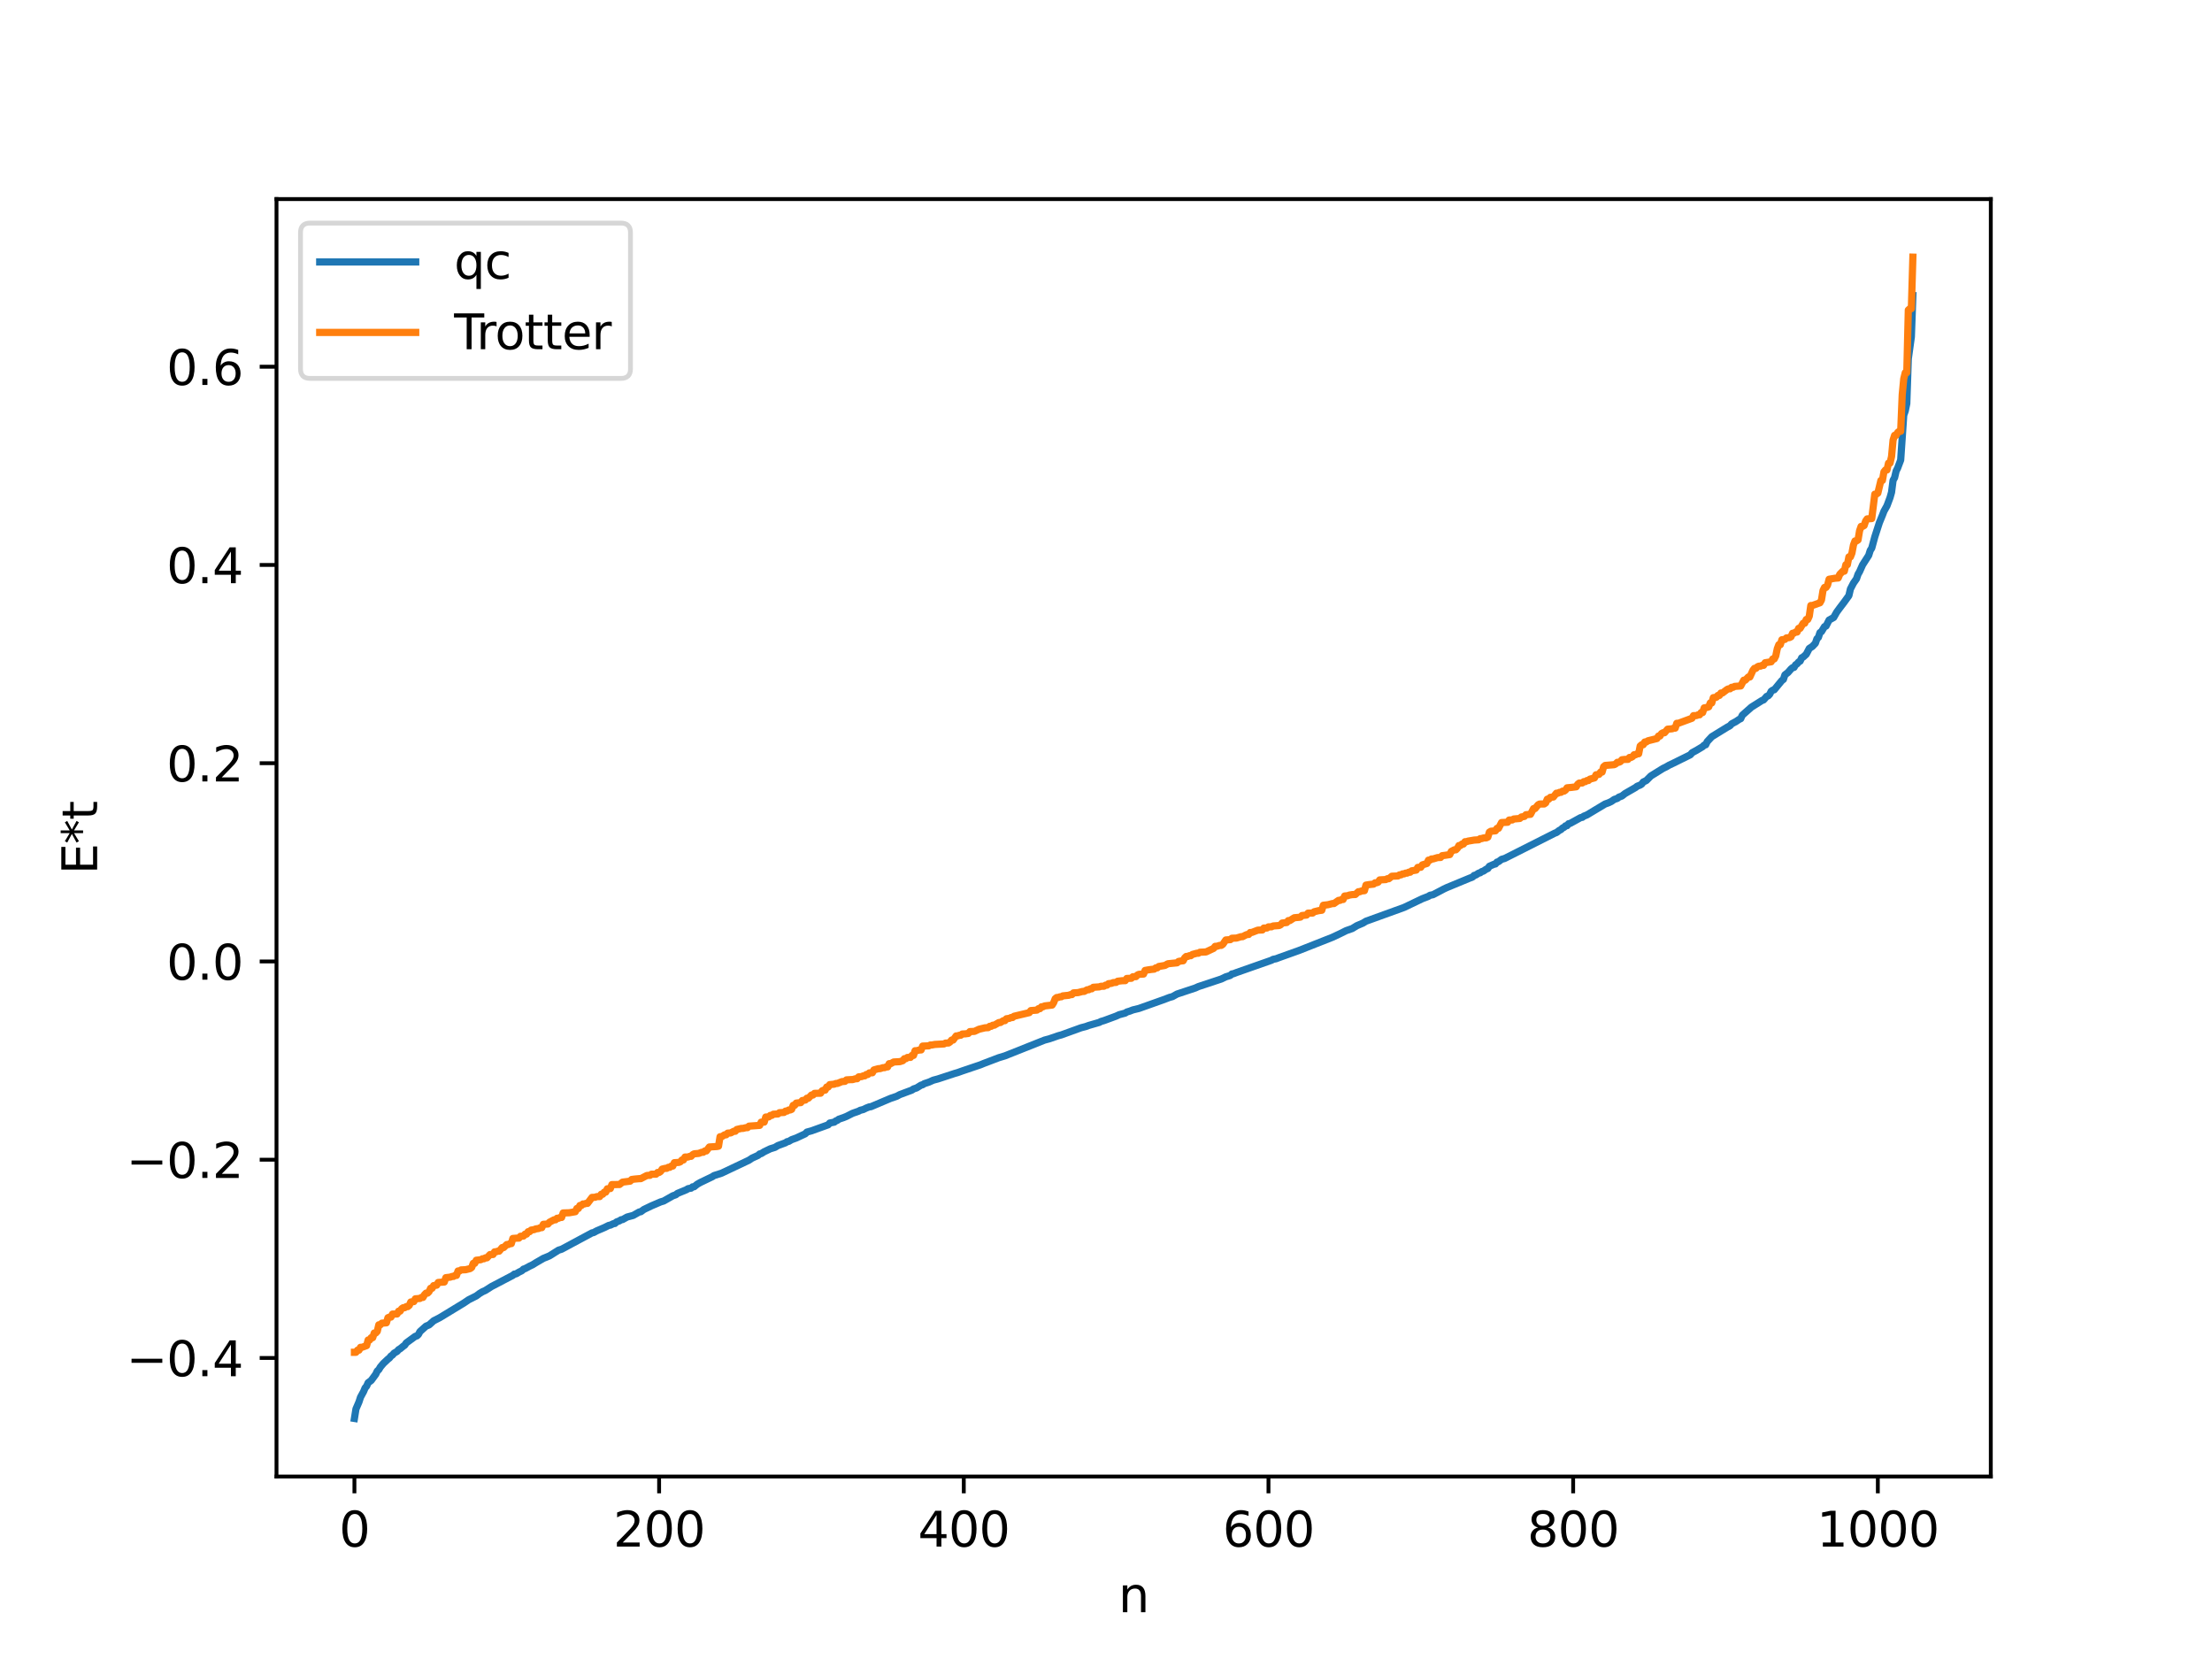 <?xml version="1.0" encoding="utf-8" standalone="no"?>
<!DOCTYPE svg PUBLIC "-//W3C//DTD SVG 1.1//EN"
  "http://www.w3.org/Graphics/SVG/1.1/DTD/svg11.dtd">
<svg xmlns:xlink="http://www.w3.org/1999/xlink" width="460.8pt" height="345.6pt" viewBox="0 0 460.8 345.6" xmlns="http://www.w3.org/2000/svg" version="1.1">
 <defs>
  <style type="text/css">*{stroke-linejoin: round; stroke-linecap: butt}</style>
 </defs>
 <g id="figure_1">
  <g id="patch_1">
   <path d="M 0 345.6 
L 460.8 345.6 
L 460.8 0 
L 0 0 
z
" style="fill: #ffffff"/>
  </g>
  <g id="axes_1">
   <g id="patch_2">
    <path d="M 57.6 307.584 
L 414.72 307.584 
L 414.72 41.472 
L 57.6 41.472 
z
" style="fill: #ffffff"/>
   </g>
   <g id="matplotlib.axis_1">
    <g id="xtick_1">
     <g id="line2d_1">
      <defs>
       <path id="m059ca5d7d6" d="M 0 0 
L 0 3.5 
" style="stroke: #000000; stroke-width: 0.8"/>
      </defs>
      <g>
       <use xlink:href="#m059ca5d7d6" x="73.833" y="307.584" style="stroke: #000000; stroke-width: 0.8"/>
      </g>
     </g>
     <g id="text_1">
      <!-- 0 -->
      <g transform="translate(70.651 322.182) scale(0.1 -0.1)">
       <defs>
        <path id="DejaVuSans-30" d="M 2034 4250 
Q 1547 4250 1301 3770 
Q 1056 3291 1056 2328 
Q 1056 1369 1301 889 
Q 1547 409 2034 409 
Q 2525 409 2770 889 
Q 3016 1369 3016 2328 
Q 3016 3291 2770 3770 
Q 2525 4250 2034 4250 
z
M 2034 4750 
Q 2819 4750 3233 4129 
Q 3647 3509 3647 2328 
Q 3647 1150 3233 529 
Q 2819 -91 2034 -91 
Q 1250 -91 836 529 
Q 422 1150 422 2328 
Q 422 3509 836 4129 
Q 1250 4750 2034 4750 
z
" transform="scale(0.016)"/>
       </defs>
       <use xlink:href="#DejaVuSans-30"/>
      </g>
     </g>
    </g>
    <g id="xtick_2">
     <g id="line2d_2">
      <g>
       <use xlink:href="#m059ca5d7d6" x="137.304" y="307.584" style="stroke: #000000; stroke-width: 0.8"/>
      </g>
     </g>
     <g id="text_2">
      <!-- 200 -->
      <g transform="translate(127.76 322.182) scale(0.1 -0.1)">
       <defs>
        <path id="DejaVuSans-32" d="M 1228 531 
L 3431 531 
L 3431 0 
L 469 0 
L 469 531 
Q 828 903 1448 1529 
Q 2069 2156 2228 2338 
Q 2531 2678 2651 2914 
Q 2772 3150 2772 3378 
Q 2772 3750 2511 3984 
Q 2250 4219 1831 4219 
Q 1534 4219 1204 4116 
Q 875 4013 500 3803 
L 500 4441 
Q 881 4594 1212 4672 
Q 1544 4750 1819 4750 
Q 2544 4750 2975 4387 
Q 3406 4025 3406 3419 
Q 3406 3131 3298 2873 
Q 3191 2616 2906 2266 
Q 2828 2175 2409 1742 
Q 1991 1309 1228 531 
z
" transform="scale(0.016)"/>
       </defs>
       <use xlink:href="#DejaVuSans-32"/>
       <use xlink:href="#DejaVuSans-30" x="63.623"/>
       <use xlink:href="#DejaVuSans-30" x="127.246"/>
      </g>
     </g>
    </g>
    <g id="xtick_3">
     <g id="line2d_3">
      <g>
       <use xlink:href="#m059ca5d7d6" x="200.775" y="307.584" style="stroke: #000000; stroke-width: 0.8"/>
      </g>
     </g>
     <g id="text_3">
      <!-- 400 -->
      <g transform="translate(191.231 322.182) scale(0.1 -0.1)">
       <defs>
        <path id="DejaVuSans-34" d="M 2419 4116 
L 825 1625 
L 2419 1625 
L 2419 4116 
z
M 2253 4666 
L 3047 4666 
L 3047 1625 
L 3713 1625 
L 3713 1100 
L 3047 1100 
L 3047 0 
L 2419 0 
L 2419 1100 
L 313 1100 
L 313 1709 
L 2253 4666 
z
" transform="scale(0.016)"/>
       </defs>
       <use xlink:href="#DejaVuSans-34"/>
       <use xlink:href="#DejaVuSans-30" x="63.623"/>
       <use xlink:href="#DejaVuSans-30" x="127.246"/>
      </g>
     </g>
    </g>
    <g id="xtick_4">
     <g id="line2d_4">
      <g>
       <use xlink:href="#m059ca5d7d6" x="264.246" y="307.584" style="stroke: #000000; stroke-width: 0.8"/>
      </g>
     </g>
     <g id="text_4">
      <!-- 600 -->
      <g transform="translate(254.702 322.182) scale(0.1 -0.1)">
       <defs>
        <path id="DejaVuSans-36" d="M 2113 2584 
Q 1688 2584 1439 2293 
Q 1191 2003 1191 1497 
Q 1191 994 1439 701 
Q 1688 409 2113 409 
Q 2538 409 2786 701 
Q 3034 994 3034 1497 
Q 3034 2003 2786 2293 
Q 2538 2584 2113 2584 
z
M 3366 4563 
L 3366 3988 
Q 3128 4100 2886 4159 
Q 2644 4219 2406 4219 
Q 1781 4219 1451 3797 
Q 1122 3375 1075 2522 
Q 1259 2794 1537 2939 
Q 1816 3084 2150 3084 
Q 2853 3084 3261 2657 
Q 3669 2231 3669 1497 
Q 3669 778 3244 343 
Q 2819 -91 2113 -91 
Q 1303 -91 875 529 
Q 447 1150 447 2328 
Q 447 3434 972 4092 
Q 1497 4750 2381 4750 
Q 2619 4750 2861 4703 
Q 3103 4656 3366 4563 
z
" transform="scale(0.016)"/>
       </defs>
       <use xlink:href="#DejaVuSans-36"/>
       <use xlink:href="#DejaVuSans-30" x="63.623"/>
       <use xlink:href="#DejaVuSans-30" x="127.246"/>
      </g>
     </g>
    </g>
    <g id="xtick_5">
     <g id="line2d_5">
      <g>
       <use xlink:href="#m059ca5d7d6" x="327.717" y="307.584" style="stroke: #000000; stroke-width: 0.8"/>
      </g>
     </g>
     <g id="text_5">
      <!-- 800 -->
      <g transform="translate(318.173 322.182) scale(0.1 -0.1)">
       <defs>
        <path id="DejaVuSans-38" d="M 2034 2216 
Q 1584 2216 1326 1975 
Q 1069 1734 1069 1313 
Q 1069 891 1326 650 
Q 1584 409 2034 409 
Q 2484 409 2743 651 
Q 3003 894 3003 1313 
Q 3003 1734 2745 1975 
Q 2488 2216 2034 2216 
z
M 1403 2484 
Q 997 2584 770 2862 
Q 544 3141 544 3541 
Q 544 4100 942 4425 
Q 1341 4750 2034 4750 
Q 2731 4750 3128 4425 
Q 3525 4100 3525 3541 
Q 3525 3141 3298 2862 
Q 3072 2584 2669 2484 
Q 3125 2378 3379 2068 
Q 3634 1759 3634 1313 
Q 3634 634 3220 271 
Q 2806 -91 2034 -91 
Q 1263 -91 848 271 
Q 434 634 434 1313 
Q 434 1759 690 2068 
Q 947 2378 1403 2484 
z
M 1172 3481 
Q 1172 3119 1398 2916 
Q 1625 2713 2034 2713 
Q 2441 2713 2670 2916 
Q 2900 3119 2900 3481 
Q 2900 3844 2670 4047 
Q 2441 4250 2034 4250 
Q 1625 4250 1398 4047 
Q 1172 3844 1172 3481 
z
" transform="scale(0.016)"/>
       </defs>
       <use xlink:href="#DejaVuSans-38"/>
       <use xlink:href="#DejaVuSans-30" x="63.623"/>
       <use xlink:href="#DejaVuSans-30" x="127.246"/>
      </g>
     </g>
    </g>
    <g id="xtick_6">
     <g id="line2d_6">
      <g>
       <use xlink:href="#m059ca5d7d6" x="391.188" y="307.584" style="stroke: #000000; stroke-width: 0.8"/>
      </g>
     </g>
     <g id="text_6">
      <!-- 1000 -->
      <g transform="translate(378.463 322.182) scale(0.1 -0.1)">
       <defs>
        <path id="DejaVuSans-31" d="M 794 531 
L 1825 531 
L 1825 4091 
L 703 3866 
L 703 4441 
L 1819 4666 
L 2450 4666 
L 2450 531 
L 3481 531 
L 3481 0 
L 794 0 
L 794 531 
z
" transform="scale(0.016)"/>
       </defs>
       <use xlink:href="#DejaVuSans-31"/>
       <use xlink:href="#DejaVuSans-30" x="63.623"/>
       <use xlink:href="#DejaVuSans-30" x="127.246"/>
       <use xlink:href="#DejaVuSans-30" x="190.869"/>
      </g>
     </g>
    </g>
    <g id="text_7">
     <!-- n -->
     <g transform="translate(232.991 335.861) scale(0.1 -0.1)">
      <defs>
       <path id="DejaVuSans-6e" d="M 3513 2113 
L 3513 0 
L 2938 0 
L 2938 2094 
Q 2938 2591 2744 2837 
Q 2550 3084 2163 3084 
Q 1697 3084 1428 2787 
Q 1159 2491 1159 1978 
L 1159 0 
L 581 0 
L 581 3500 
L 1159 3500 
L 1159 2956 
Q 1366 3272 1645 3428 
Q 1925 3584 2291 3584 
Q 2894 3584 3203 3211 
Q 3513 2838 3513 2113 
z
" transform="scale(0.016)"/>
      </defs>
      <use xlink:href="#DejaVuSans-6e"/>
     </g>
    </g>
   </g>
   <g id="matplotlib.axis_2">
    <g id="ytick_1">
     <g id="line2d_7">
      <defs>
       <path id="m9e9e429f75" d="M 0 0 
L -3.5 0 
" style="stroke: #000000; stroke-width: 0.8"/>
      </defs>
      <g>
       <use xlink:href="#m9e9e429f75" x="57.6" y="282.886" style="stroke: #000000; stroke-width: 0.8"/>
      </g>
     </g>
     <g id="text_8">
      <!-- −0.4 -->
      <g transform="translate(26.317 286.685) scale(0.1 -0.1)">
       <defs>
        <path id="DejaVuSans-2212" d="M 678 2272 
L 4684 2272 
L 4684 1741 
L 678 1741 
L 678 2272 
z
" transform="scale(0.016)"/>
        <path id="DejaVuSans-2e" d="M 684 794 
L 1344 794 
L 1344 0 
L 684 0 
L 684 794 
z
" transform="scale(0.016)"/>
       </defs>
       <use xlink:href="#DejaVuSans-2212"/>
       <use xlink:href="#DejaVuSans-30" x="83.789"/>
       <use xlink:href="#DejaVuSans-2e" x="147.412"/>
       <use xlink:href="#DejaVuSans-34" x="179.199"/>
      </g>
     </g>
    </g>
    <g id="ytick_2">
     <g id="line2d_8">
      <g>
       <use xlink:href="#m9e9e429f75" x="57.6" y="241.588" style="stroke: #000000; stroke-width: 0.8"/>
      </g>
     </g>
     <g id="text_9">
      <!-- −0.2 -->
      <g transform="translate(26.317 245.387) scale(0.1 -0.1)">
       <use xlink:href="#DejaVuSans-2212"/>
       <use xlink:href="#DejaVuSans-30" x="83.789"/>
       <use xlink:href="#DejaVuSans-2e" x="147.412"/>
       <use xlink:href="#DejaVuSans-32" x="179.199"/>
      </g>
     </g>
    </g>
    <g id="ytick_3">
     <g id="line2d_9">
      <g>
       <use xlink:href="#m9e9e429f75" x="57.6" y="200.289" style="stroke: #000000; stroke-width: 0.8"/>
      </g>
     </g>
     <g id="text_10">
      <!-- 0.0 -->
      <g transform="translate(34.697 204.089) scale(0.1 -0.1)">
       <use xlink:href="#DejaVuSans-30"/>
       <use xlink:href="#DejaVuSans-2e" x="63.623"/>
       <use xlink:href="#DejaVuSans-30" x="95.41"/>
      </g>
     </g>
    </g>
    <g id="ytick_4">
     <g id="line2d_10">
      <g>
       <use xlink:href="#m9e9e429f75" x="57.6" y="158.991" style="stroke: #000000; stroke-width: 0.8"/>
      </g>
     </g>
     <g id="text_11">
      <!-- 0.2 -->
      <g transform="translate(34.697 162.79) scale(0.1 -0.1)">
       <use xlink:href="#DejaVuSans-30"/>
       <use xlink:href="#DejaVuSans-2e" x="63.623"/>
       <use xlink:href="#DejaVuSans-32" x="95.41"/>
      </g>
     </g>
    </g>
    <g id="ytick_5">
     <g id="line2d_11">
      <g>
       <use xlink:href="#m9e9e429f75" x="57.6" y="117.693" style="stroke: #000000; stroke-width: 0.8"/>
      </g>
     </g>
     <g id="text_12">
      <!-- 0.4 -->
      <g transform="translate(34.697 121.492) scale(0.1 -0.1)">
       <use xlink:href="#DejaVuSans-30"/>
       <use xlink:href="#DejaVuSans-2e" x="63.623"/>
       <use xlink:href="#DejaVuSans-34" x="95.41"/>
      </g>
     </g>
    </g>
    <g id="ytick_6">
     <g id="line2d_12">
      <g>
       <use xlink:href="#m9e9e429f75" x="57.6" y="76.394" style="stroke: #000000; stroke-width: 0.8"/>
      </g>
     </g>
     <g id="text_13">
      <!-- 0.6 -->
      <g transform="translate(34.697 80.193) scale(0.1 -0.1)">
       <use xlink:href="#DejaVuSans-30"/>
       <use xlink:href="#DejaVuSans-2e" x="63.623"/>
       <use xlink:href="#DejaVuSans-36" x="95.41"/>
      </g>
     </g>
    </g>
    <g id="text_14">
     <!-- E*t -->
     <g transform="translate(20.238 182.148) rotate(-90) scale(0.1 -0.1)">
      <defs>
       <path id="DejaVuSans-45" d="M 628 4666 
L 3578 4666 
L 3578 4134 
L 1259 4134 
L 1259 2753 
L 3481 2753 
L 3481 2222 
L 1259 2222 
L 1259 531 
L 3634 531 
L 3634 0 
L 628 0 
L 628 4666 
z
" transform="scale(0.016)"/>
       <path id="DejaVuSans-2a" d="M 3009 3897 
L 1888 3291 
L 3009 2681 
L 2828 2375 
L 1778 3009 
L 1778 1831 
L 1422 1831 
L 1422 3009 
L 372 2375 
L 191 2681 
L 1313 3291 
L 191 3897 
L 372 4206 
L 1422 3572 
L 1422 4750 
L 1778 4750 
L 1778 3572 
L 2828 4206 
L 3009 3897 
z
" transform="scale(0.016)"/>
       <path id="DejaVuSans-74" d="M 1172 4494 
L 1172 3500 
L 2356 3500 
L 2356 3053 
L 1172 3053 
L 1172 1153 
Q 1172 725 1289 603 
Q 1406 481 1766 481 
L 2356 481 
L 2356 0 
L 1766 0 
Q 1100 0 847 248 
Q 594 497 594 1153 
L 594 3053 
L 172 3053 
L 172 3500 
L 594 3500 
L 594 4494 
L 1172 4494 
z
" transform="scale(0.016)"/>
      </defs>
      <use xlink:href="#DejaVuSans-45"/>
      <use xlink:href="#DejaVuSans-2a" x="63.184"/>
      <use xlink:href="#DejaVuSans-74" x="113.184"/>
     </g>
    </g>
   </g>
   <g id="line2d_13">
    <path d="M 73.833 295.488 
L 74.15 293.52 
L 74.785 292.043 
L 75.102 291.061 
L 75.737 289.898 
L 76.054 289.137 
L 76.372 288.765 
L 76.689 288.048 
L 77.324 287.578 
L 78.276 286.285 
L 78.593 285.606 
L 78.91 285.332 
L 79.228 284.786 
L 79.862 284.031 
L 80.815 283.137 
L 81.132 282.895 
L 81.449 282.483 
L 81.767 282.279 
L 82.084 281.89 
L 82.719 281.531 
L 83.036 281.151 
L 83.353 280.976 
L 83.988 280.455 
L 84.305 280.235 
L 84.623 279.761 
L 86.527 278.37 
L 86.844 278.293 
L 87.162 277.997 
L 87.479 277.403 
L 88.748 276.262 
L 89.383 276.003 
L 90.335 275.148 
L 91.605 274.498 
L 96.682 271.41 
L 97.634 270.764 
L 99.221 269.967 
L 99.856 269.489 
L 100.491 269.102 
L 101.125 268.815 
L 102.395 268.005 
L 106.838 265.677 
L 107.155 265.413 
L 107.472 265.385 
L 108.107 265.011 
L 108.742 264.693 
L 109.059 264.373 
L 109.377 264.285 
L 110.329 263.769 
L 110.963 263.468 
L 111.598 263.071 
L 113.185 262.148 
L 114.454 261.627 
L 116.358 260.431 
L 116.993 260.235 
L 123.34 256.826 
L 123.658 256.769 
L 124.292 256.417 
L 125.879 255.739 
L 126.831 255.267 
L 127.148 255.218 
L 127.783 254.909 
L 128.1 254.872 
L 128.418 254.559 
L 129.053 254.324 
L 129.37 254.103 
L 129.687 254.065 
L 130.639 253.53 
L 131.909 253.191 
L 133.178 252.469 
L 133.496 252.424 
L 134.13 251.957 
L 135.717 251.195 
L 137.621 250.381 
L 138.256 250.192 
L 140.16 249.113 
L 140.795 248.886 
L 141.112 248.616 
L 143.016 247.833 
L 143.334 247.617 
L 143.968 247.518 
L 144.286 247.237 
L 144.603 247.219 
L 145.238 246.708 
L 145.872 246.343 
L 148.411 245.122 
L 148.729 244.899 
L 150.315 244.394 
L 156.028 241.688 
L 156.662 241.262 
L 157.932 240.683 
L 158.249 240.388 
L 158.567 240.322 
L 159.201 239.925 
L 160.471 239.316 
L 161.423 239.022 
L 162.058 238.642 
L 163.644 238.059 
L 163.962 237.831 
L 164.279 237.786 
L 164.914 237.414 
L 165.866 237.07 
L 167.77 236.183 
L 168.087 235.834 
L 169.039 235.575 
L 172.53 234.316 
L 172.848 233.947 
L 173.8 233.762 
L 174.117 233.506 
L 174.434 233.393 
L 174.752 233.141 
L 175.704 232.824 
L 176.339 232.566 
L 177.608 231.922 
L 178.877 231.478 
L 179.195 231.294 
L 179.829 231.136 
L 180.464 230.826 
L 181.099 230.58 
L 181.416 230.551 
L 185.542 228.803 
L 186.811 228.37 
L 187.446 228.027 
L 189.985 227.077 
L 190.302 226.846 
L 190.937 226.64 
L 191.889 226.049 
L 192.206 225.974 
L 192.524 225.754 
L 193.476 225.44 
L 194.428 225.017 
L 195.38 224.765 
L 198.871 223.62 
L 199.505 223.439 
L 200.458 223.097 
L 204.266 221.81 
L 204.9 221.546 
L 208.074 220.338 
L 209.343 219.955 
L 217.595 216.671 
L 218.547 216.419 
L 220.451 215.764 
L 221.086 215.593 
L 225.211 214.1 
L 226.163 213.854 
L 226.798 213.621 
L 229.02 212.979 
L 229.337 212.796 
L 229.972 212.612 
L 232.51 211.676 
L 233.145 211.382 
L 234.415 211.042 
L 234.732 210.824 
L 235.367 210.63 
L 236.001 210.383 
L 237.271 210.074 
L 242.031 208.382 
L 242.983 208.031 
L 243.618 207.785 
L 244.253 207.611 
L 245.205 207.077 
L 249.013 205.815 
L 249.648 205.524 
L 254.408 203.948 
L 255.36 203.489 
L 255.995 203.299 
L 256.312 203.185 
L 256.629 202.893 
L 256.947 202.846 
L 257.581 202.599 
L 264.881 200.036 
L 265.198 199.85 
L 265.833 199.725 
L 266.467 199.481 
L 270.593 198.004 
L 277.575 195.25 
L 279.162 194.505 
L 280.431 193.871 
L 281.7 193.429 
L 282.653 192.843 
L 283.922 192.301 
L 284.557 191.908 
L 292.491 189.037 
L 296.299 187.216 
L 297.568 186.724 
L 297.886 186.505 
L 298.52 186.382 
L 300.107 185.552 
L 300.742 185.211 
L 301.377 184.912 
L 306.137 182.941 
L 306.772 182.697 
L 307.089 182.365 
L 307.406 182.298 
L 308.041 181.888 
L 308.358 181.817 
L 308.676 181.562 
L 308.993 181.484 
L 309.628 181.053 
L 309.945 180.934 
L 310.262 180.464 
L 311.215 180.045 
L 311.532 179.976 
L 311.849 179.592 
L 312.167 179.501 
L 312.801 179.017 
L 313.436 178.839 
L 323.909 173.553 
L 324.226 173.446 
L 324.861 172.964 
L 325.178 172.821 
L 325.496 172.492 
L 325.813 172.357 
L 326.13 172.033 
L 326.448 172.006 
L 326.765 171.597 
L 327.082 171.536 
L 329.304 170.311 
L 329.621 170.268 
L 329.939 170.024 
L 330.573 169.771 
L 334.381 167.487 
L 335.016 167.264 
L 335.651 166.97 
L 336.286 166.532 
L 336.92 166.325 
L 337.238 166.059 
L 337.872 165.826 
L 338.507 165.325 
L 340.729 164.047 
L 341.046 163.791 
L 341.681 163.544 
L 341.998 163.332 
L 342.315 162.905 
L 342.95 162.604 
L 343.902 161.649 
L 346.441 160.074 
L 347.076 159.768 
L 347.71 159.398 
L 348.662 158.947 
L 352.153 157.222 
L 352.471 156.82 
L 353.423 156.304 
L 354.692 155.543 
L 355.01 155.223 
L 355.327 155.157 
L 355.644 154.491 
L 356.596 153.469 
L 359.77 151.515 
L 360.405 151.168 
L 360.722 150.798 
L 361.674 150.284 
L 362.309 149.855 
L 362.626 149.71 
L 362.943 149.003 
L 364.848 147.314 
L 367.069 145.916 
L 367.386 145.806 
L 368.021 145.077 
L 368.339 144.962 
L 368.656 144.633 
L 368.973 144.008 
L 369.291 143.777 
L 369.608 143.693 
L 371.195 141.766 
L 371.512 141.536 
L 371.829 140.585 
L 372.464 140.099 
L 373.099 139.369 
L 373.416 139.096 
L 373.734 139.031 
L 374.051 138.491 
L 374.368 138.29 
L 374.686 137.894 
L 375.003 137.727 
L 375.32 137.03 
L 375.638 136.875 
L 376.272 136.299 
L 376.907 135.084 
L 377.542 134.67 
L 378.177 134.001 
L 378.494 133.08 
L 378.811 132.766 
L 379.129 131.786 
L 379.446 131.58 
L 380.081 130.535 
L 380.398 130.421 
L 381.033 129.167 
L 381.985 128.636 
L 382.62 127.515 
L 383.254 126.65 
L 384.206 125.396 
L 385.158 124.075 
L 385.476 122.698 
L 386.11 121.476 
L 386.745 120.562 
L 387.062 119.634 
L 387.38 119.085 
L 388.015 117.663 
L 389.284 115.689 
L 389.601 114.679 
L 389.919 114.179 
L 390.553 111.84 
L 391.505 108.894 
L 392.14 107.339 
L 392.458 106.507 
L 393.092 105.366 
L 393.727 103.667 
L 394.044 102.545 
L 394.362 100.066 
L 394.679 99.499 
L 394.996 98.134 
L 395.314 97.506 
L 395.948 95.826 
L 396.583 86.498 
L 396.9 85.592 
L 397.218 84.066 
L 397.535 74.726 
L 398.17 70.167 
L 398.487 61.576 
L 398.487 61.576 
" clip-path="url(#p19eaabf02a)" style="fill: none; stroke: #1f77b4; stroke-width: 1.5; stroke-linecap: square"/>
   </g>
   <g id="line2d_14">
    <path d="M 73.833 281.708 
L 74.15 281.708 
L 74.467 281.268 
L 74.785 281.268 
L 75.102 280.667 
L 75.42 280.667 
L 76.372 280.318 
L 76.689 279.149 
L 77.006 279.149 
L 77.324 278.664 
L 77.641 278.664 
L 77.958 277.692 
L 78.276 277.692 
L 78.593 277.343 
L 78.91 275.981 
L 79.228 275.981 
L 79.545 275.64 
L 80.497 275.567 
L 80.815 274.505 
L 81.132 274.374 
L 81.449 274.374 
L 81.767 273.745 
L 82.719 273.729 
L 83.036 273.139 
L 83.353 273.139 
L 83.671 272.627 
L 83.988 272.421 
L 84.305 272.421 
L 84.623 272.192 
L 84.94 272.192 
L 85.258 271.926 
L 85.575 271.226 
L 86.21 271.149 
L 86.527 270.566 
L 87.479 270.492 
L 87.796 270.276 
L 88.114 270.276 
L 88.431 269.709 
L 88.748 269.384 
L 89.066 269.384 
L 89.383 269.077 
L 89.7 268.373 
L 90.018 268.373 
L 90.335 267.813 
L 90.97 267.724 
L 91.287 267.158 
L 92.557 267.069 
L 92.874 266.162 
L 93.826 266.047 
L 94.143 265.91 
L 94.461 265.91 
L 94.778 265.692 
L 95.096 265.692 
L 95.413 264.767 
L 95.73 264.767 
L 96.048 264.547 
L 97 264.506 
L 97.952 264.268 
L 98.269 264.018 
L 98.586 263.175 
L 98.904 263.175 
L 99.221 262.528 
L 100.173 262.422 
L 100.491 262.227 
L 100.808 262.227 
L 101.125 262.029 
L 101.443 262.029 
L 102.077 261.346 
L 102.712 261.335 
L 103.029 260.781 
L 103.347 260.781 
L 103.664 260.642 
L 103.981 260.642 
L 104.616 259.887 
L 104.934 259.887 
L 105.568 259.262 
L 105.886 259.262 
L 106.203 259.068 
L 106.52 259.068 
L 106.838 257.991 
L 107.79 257.92 
L 108.107 257.92 
L 108.424 257.538 
L 109.059 257.489 
L 109.377 257.094 
L 109.694 257.094 
L 110.011 256.584 
L 110.329 256.584 
L 110.646 256.249 
L 111.281 256.149 
L 111.598 256.007 
L 112.233 255.914 
L 112.55 255.747 
L 112.867 255.747 
L 113.185 255.045 
L 114.137 254.99 
L 114.454 254.613 
L 115.406 254.11 
L 115.724 254.11 
L 116.041 253.788 
L 116.358 253.788 
L 116.676 253.621 
L 116.993 253.621 
L 117.31 252.68 
L 118.58 252.642 
L 119.849 252.422 
L 120.167 251.75 
L 120.484 251.75 
L 120.801 251.124 
L 121.119 251.124 
L 121.436 250.807 
L 121.753 250.807 
L 122.071 250.687 
L 122.388 250.687 
L 123.34 249.434 
L 123.975 249.421 
L 124.292 249.281 
L 124.927 249.275 
L 125.244 248.785 
L 125.562 248.785 
L 125.879 248.342 
L 126.196 248.342 
L 126.514 247.643 
L 127.148 247.6 
L 127.466 246.77 
L 129.053 246.756 
L 129.687 246.259 
L 131.274 246.057 
L 131.591 245.706 
L 132.226 245.62 
L 133.178 245.533 
L 133.496 245.533 
L 134.765 244.869 
L 135.4 244.845 
L 135.717 244.606 
L 136.669 244.602 
L 136.986 244.247 
L 137.304 244.247 
L 137.621 244.038 
L 137.939 243.541 
L 138.573 243.387 
L 138.891 243.387 
L 139.208 243.176 
L 139.525 243.176 
L 139.843 242.913 
L 140.16 242.913 
L 140.477 242.208 
L 141.429 242.15 
L 141.747 242.011 
L 142.064 241.639 
L 142.381 241.639 
L 142.699 241.036 
L 143.334 241.036 
L 143.651 240.886 
L 143.968 240.886 
L 144.286 240.541 
L 144.603 240.361 
L 145.555 240.277 
L 146.19 240.036 
L 146.507 240.036 
L 146.824 239.768 
L 147.142 239.768 
L 147.777 238.938 
L 149.363 238.838 
L 149.681 238.77 
L 149.998 236.802 
L 150.315 236.802 
L 150.95 236.404 
L 151.267 236.404 
L 151.585 236.055 
L 152.22 236.011 
L 152.854 235.664 
L 153.172 235.664 
L 153.489 235.29 
L 154.441 235.069 
L 154.758 235.069 
L 155.393 234.912 
L 155.71 234.912 
L 156.028 234.596 
L 158.249 234.437 
L 158.567 233.766 
L 159.201 233.757 
L 159.519 232.699 
L 160.153 232.669 
L 160.471 232.357 
L 160.788 232.353 
L 161.105 232.108 
L 162.058 232.06 
L 162.375 231.792 
L 163.327 231.741 
L 163.644 231.46 
L 163.962 231.46 
L 164.279 231.239 
L 164.596 231.239 
L 164.914 231.096 
L 165.231 230.262 
L 165.548 230.262 
L 165.866 229.797 
L 166.5 229.722 
L 166.818 229.696 
L 167.135 229.259 
L 167.77 229.161 
L 168.087 228.778 
L 168.405 228.778 
L 169.039 228.116 
L 169.357 228.116 
L 169.674 227.766 
L 170.943 227.737 
L 171.261 227.238 
L 171.578 227.095 
L 171.896 227.095 
L 172.213 226.445 
L 172.53 226.445 
L 172.848 225.946 
L 173.8 225.852 
L 174.117 225.708 
L 174.434 225.708 
L 175.386 225.318 
L 176.021 225.265 
L 176.339 224.958 
L 177.291 224.901 
L 177.608 224.901 
L 178.243 224.717 
L 178.56 224.717 
L 178.877 224.332 
L 179.512 224.274 
L 179.829 224.12 
L 180.147 224.12 
L 180.464 223.837 
L 180.781 223.837 
L 181.099 223.503 
L 181.734 223.478 
L 182.051 222.885 
L 183.003 222.62 
L 183.32 222.62 
L 183.955 222.413 
L 184.272 222.413 
L 184.59 222.26 
L 184.907 222.26 
L 185.224 221.583 
L 185.542 221.583 
L 186.177 221.231 
L 187.446 221.162 
L 188.081 220.956 
L 188.398 220.543 
L 188.715 220.543 
L 189.033 220.285 
L 189.667 220.275 
L 189.985 219.863 
L 190.302 219.863 
L 190.62 218.886 
L 190.937 218.886 
L 191.572 218.72 
L 191.889 218.72 
L 192.206 217.917 
L 193.476 217.872 
L 193.793 217.694 
L 194.11 217.694 
L 194.745 217.576 
L 196.649 217.472 
L 196.967 217.295 
L 197.601 217.27 
L 197.919 217.055 
L 198.236 216.663 
L 198.553 216.663 
L 199.188 215.802 
L 199.505 215.802 
L 199.823 215.661 
L 200.14 215.661 
L 200.458 215.404 
L 201.092 215.371 
L 201.727 215.285 
L 202.044 214.899 
L 202.996 214.855 
L 203.948 214.409 
L 205.218 214.108 
L 205.853 214.08 
L 206.17 213.802 
L 206.487 213.802 
L 206.805 213.572 
L 207.122 213.572 
L 208.074 213.018 
L 208.391 213.018 
L 209.026 212.623 
L 209.343 212.623 
L 209.661 212.225 
L 210.296 212.138 
L 210.613 211.972 
L 210.93 211.972 
L 211.248 211.702 
L 214.421 210.949 
L 214.739 210.522 
L 216.008 210.424 
L 216.325 210.128 
L 216.643 210.128 
L 216.96 209.733 
L 217.277 209.733 
L 217.595 209.556 
L 219.181 209.372 
L 219.499 208.866 
L 219.816 208.045 
L 220.134 207.799 
L 220.451 207.799 
L 220.768 207.652 
L 221.086 207.652 
L 221.403 207.459 
L 222.672 207.331 
L 222.99 207.194 
L 223.307 207.194 
L 223.624 206.838 
L 224.577 206.779 
L 225.529 206.531 
L 225.846 206.531 
L 226.481 206.19 
L 226.798 206.19 
L 227.115 205.986 
L 227.433 205.986 
L 227.75 205.67 
L 229.02 205.584 
L 229.337 205.461 
L 229.972 205.449 
L 230.289 205.228 
L 230.606 205.228 
L 230.924 204.919 
L 231.558 204.849 
L 231.876 204.695 
L 232.51 204.646 
L 232.828 204.41 
L 233.78 204.3 
L 234.415 204.288 
L 234.732 203.829 
L 235.684 203.796 
L 236.001 203.47 
L 236.636 203.449 
L 236.953 203.105 
L 237.271 202.97 
L 238.223 202.914 
L 238.54 202.159 
L 239.175 202.045 
L 239.81 201.953 
L 240.444 201.889 
L 240.762 201.627 
L 241.079 201.627 
L 241.396 201.334 
L 242.666 201.121 
L 243.3 200.766 
L 245.205 200.573 
L 245.522 200.284 
L 246.157 200.171 
L 246.474 200.148 
L 246.791 199.545 
L 247.109 199.246 
L 247.426 199.246 
L 247.743 199.094 
L 248.061 199.094 
L 248.378 198.833 
L 249.33 198.574 
L 249.648 198.574 
L 249.965 198.368 
L 251.234 198.308 
L 252.821 197.561 
L 253.139 197.14 
L 253.456 197.14 
L 254.091 196.94 
L 254.408 196.94 
L 254.725 196.734 
L 255.36 195.811 
L 256.312 195.743 
L 256.629 195.453 
L 257.581 195.416 
L 258.534 195.128 
L 258.851 195.128 
L 259.486 194.793 
L 259.803 194.669 
L 260.12 194.669 
L 260.438 194.256 
L 260.755 194.256 
L 262.024 193.767 
L 262.977 193.727 
L 263.294 193.323 
L 263.929 193.321 
L 264.246 193.079 
L 264.881 193.073 
L 265.198 192.899 
L 266.467 192.805 
L 266.785 192.646 
L 267.102 192.285 
L 268.054 192.177 
L 268.372 191.78 
L 268.689 191.78 
L 269.324 191.367 
L 269.641 191.181 
L 270.593 191.098 
L 270.91 191.05 
L 271.228 190.72 
L 272.18 190.625 
L 272.497 190.219 
L 273.449 190.202 
L 273.767 189.931 
L 274.719 189.701 
L 275.353 189.624 
L 275.671 188.579 
L 276.623 188.473 
L 277.575 188.227 
L 277.892 188.227 
L 278.844 187.563 
L 279.162 187.563 
L 279.479 187.381 
L 279.796 187.381 
L 280.114 186.654 
L 280.748 186.599 
L 281.066 186.467 
L 281.7 186.362 
L 282.335 186.341 
L 282.97 185.763 
L 283.287 185.763 
L 283.605 185.606 
L 284.239 185.545 
L 284.557 184.382 
L 285.191 184.279 
L 286.143 184.178 
L 286.461 183.898 
L 286.778 183.898 
L 287.096 183.773 
L 287.413 183.3 
L 288.682 183.231 
L 289 183.053 
L 289.317 183.053 
L 289.952 182.534 
L 291.221 182.48 
L 291.539 182.25 
L 291.856 182.25 
L 292.173 182.047 
L 292.491 182.047 
L 292.808 181.887 
L 293.125 181.887 
L 293.443 181.703 
L 293.76 181.703 
L 294.077 181.412 
L 295.029 181.257 
L 295.347 180.693 
L 295.981 180.668 
L 296.299 180.17 
L 297.251 179.879 
L 297.568 179.184 
L 297.886 179.184 
L 298.203 178.938 
L 298.52 178.938 
L 299.472 178.649 
L 300.107 178.624 
L 300.424 178.255 
L 301.059 178.172 
L 302.011 178.027 
L 302.329 177.362 
L 302.963 177.033 
L 303.281 177.033 
L 303.598 176.724 
L 303.915 176.144 
L 304.233 176.144 
L 304.55 175.832 
L 304.867 175.832 
L 305.185 175.344 
L 305.502 175.344 
L 305.82 175.219 
L 306.454 175.114 
L 307.089 175.003 
L 308.041 174.942 
L 308.358 174.704 
L 308.676 174.704 
L 308.993 174.568 
L 309.628 174.549 
L 309.945 174.387 
L 310.262 173.351 
L 310.58 173.162 
L 311.532 173.076 
L 311.849 172.559 
L 312.167 172.559 
L 312.801 171.35 
L 314.071 171.291 
L 314.388 170.823 
L 315.023 170.814 
L 315.34 170.613 
L 316.61 170.5 
L 316.927 170.193 
L 317.562 170.077 
L 317.879 169.723 
L 318.831 169.637 
L 319.466 168.441 
L 319.783 168.441 
L 320.418 167.656 
L 320.735 167.495 
L 321.687 167.481 
L 322.005 167.247 
L 322.322 166.482 
L 322.639 166.482 
L 322.957 166.098 
L 323.591 166.033 
L 324.226 165.238 
L 324.543 165.238 
L 324.861 165.06 
L 325.178 165.06 
L 325.496 164.812 
L 325.813 164.812 
L 326.13 164.595 
L 326.448 164.115 
L 327.4 164.027 
L 328.352 163.904 
L 328.669 163.37 
L 328.986 163.127 
L 329.621 163.106 
L 329.939 162.83 
L 330.256 162.83 
L 330.573 162.604 
L 330.891 162.604 
L 331.208 162.308 
L 332.16 162.053 
L 332.477 161.405 
L 333.112 161.313 
L 333.429 160.84 
L 333.747 160.84 
L 334.064 159.722 
L 334.381 159.455 
L 336.286 159.295 
L 336.603 159.117 
L 336.92 158.801 
L 337.238 158.801 
L 337.555 158.659 
L 337.872 158.27 
L 338.507 158.201 
L 339.142 158.189 
L 339.459 157.787 
L 339.777 157.787 
L 340.094 157.623 
L 340.411 157.223 
L 340.729 157.223 
L 341.046 157.022 
L 341.363 157.022 
L 341.681 155.408 
L 341.998 155.138 
L 342.315 155.138 
L 342.633 154.571 
L 342.95 154.571 
L 343.267 154.33 
L 345.172 153.851 
L 345.489 153.329 
L 345.806 153.329 
L 346.124 152.818 
L 346.441 152.641 
L 346.758 152.641 
L 347.393 151.901 
L 348.345 151.82 
L 348.662 151.682 
L 348.98 151.682 
L 349.297 150.679 
L 349.615 150.679 
L 352.471 149.628 
L 352.788 149.082 
L 353.423 149.069 
L 353.74 148.91 
L 354.058 148.91 
L 354.375 148.44 
L 354.692 148.44 
L 355.01 147.466 
L 355.644 147.365 
L 355.962 147.25 
L 356.279 146.435 
L 356.596 146.435 
L 356.914 145.331 
L 357.548 145.252 
L 357.866 144.875 
L 358.183 144.875 
L 358.5 144.367 
L 358.818 144.367 
L 359.77 143.641 
L 360.087 143.491 
L 360.405 143.491 
L 360.722 143.178 
L 361.039 143.178 
L 361.357 142.989 
L 362.626 142.897 
L 363.261 141.693 
L 363.578 141.693 
L 364.213 141.027 
L 364.53 141.027 
L 365.165 139.638 
L 365.482 139.229 
L 365.8 139.229 
L 366.117 138.899 
L 366.434 138.767 
L 366.752 138.767 
L 367.069 138.607 
L 367.386 138.607 
L 367.704 138.062 
L 368.973 137.864 
L 369.291 137.277 
L 369.608 137.277 
L 369.925 136.633 
L 370.243 135.127 
L 370.56 134.298 
L 370.877 134.298 
L 371.195 133.27 
L 371.829 133.205 
L 372.147 132.889 
L 372.781 132.821 
L 373.099 132.653 
L 373.416 131.924 
L 373.734 131.887 
L 374.051 131.667 
L 374.368 131.667 
L 374.686 130.893 
L 375.003 130.893 
L 375.638 129.831 
L 375.955 129.831 
L 376.272 129.052 
L 376.59 129.052 
L 376.907 128.352 
L 377.224 126.138 
L 377.542 126.138 
L 379.129 125.569 
L 379.446 124.985 
L 379.763 123.015 
L 380.081 122.371 
L 380.398 122.371 
L 380.715 121.886 
L 381.033 120.668 
L 381.667 120.558 
L 382.302 120.452 
L 382.937 120.404 
L 383.254 119.644 
L 383.889 118.99 
L 384.206 118.99 
L 384.524 117.638 
L 384.841 117.638 
L 385.158 116.015 
L 385.476 116.015 
L 385.793 115.212 
L 386.11 113.526 
L 386.428 112.687 
L 386.745 112.687 
L 387.062 112.486 
L 387.38 110.568 
L 387.697 109.66 
L 388.015 109.66 
L 388.332 109.481 
L 388.649 108.539 
L 388.967 108.092 
L 389.919 108.025 
L 390.553 102.945 
L 390.871 102.945 
L 391.188 102.729 
L 391.823 100.084 
L 392.14 100.084 
L 392.458 98.294 
L 392.775 97.904 
L 393.092 97.904 
L 393.41 96.476 
L 393.727 96.476 
L 394.044 95.109 
L 394.362 91.672 
L 394.679 90.687 
L 394.996 90.687 
L 395.314 90.093 
L 395.631 89.847 
L 395.948 89.847 
L 396.266 82.229 
L 396.583 78.898 
L 396.9 77.633 
L 397.218 77.633 
L 397.535 64.589 
L 397.853 64.3 
L 398.17 64.3 
L 398.487 53.568 
L 398.487 53.568 
" clip-path="url(#p19eaabf02a)" style="fill: none; stroke: #ff7f0e; stroke-width: 1.5; stroke-linecap: square"/>
   </g>
   <g id="patch_3">
    <path d="M 57.6 307.584 
L 57.6 41.472 
" style="fill: none; stroke: #000000; stroke-width: 0.8; stroke-linejoin: miter; stroke-linecap: square"/>
   </g>
   <g id="patch_4">
    <path d="M 414.72 307.584 
L 414.72 41.472 
" style="fill: none; stroke: #000000; stroke-width: 0.8; stroke-linejoin: miter; stroke-linecap: square"/>
   </g>
   <g id="patch_5">
    <path d="M 57.6 307.584 
L 414.72 307.584 
" style="fill: none; stroke: #000000; stroke-width: 0.8; stroke-linejoin: miter; stroke-linecap: square"/>
   </g>
   <g id="patch_6">
    <path d="M 57.6 41.472 
L 414.72 41.472 
" style="fill: none; stroke: #000000; stroke-width: 0.8; stroke-linejoin: miter; stroke-linecap: square"/>
   </g>
   <g id="legend_1">
    <g id="patch_7">
     <path d="M 64.6 78.828 
L 129.342 78.828 
Q 131.342 78.828 131.342 76.828 
L 131.342 48.472 
Q 131.342 46.472 129.342 46.472 
L 64.6 46.472 
Q 62.6 46.472 62.6 48.472 
L 62.6 76.828 
Q 62.6 78.828 64.6 78.828 
z
" style="fill: #ffffff; opacity: 0.8; stroke: #cccccc; stroke-linejoin: miter"/>
    </g>
    <g id="line2d_15">
     <path d="M 66.6 54.57 
L 76.6 54.57 
L 86.6 54.57 
" style="fill: none; stroke: #1f77b4; stroke-width: 1.5; stroke-linecap: square"/>
    </g>
    <g id="text_15">
     <!-- qc -->
     <g transform="translate(94.6 58.07) scale(0.1 -0.1)">
      <defs>
       <path id="DejaVuSans-71" d="M 947 1747 
Q 947 1113 1208 752 
Q 1469 391 1925 391 
Q 2381 391 2643 752 
Q 2906 1113 2906 1747 
Q 2906 2381 2643 2742 
Q 2381 3103 1925 3103 
Q 1469 3103 1208 2742 
Q 947 2381 947 1747 
z
M 2906 525 
Q 2725 213 2448 61 
Q 2172 -91 1784 -91 
Q 1150 -91 751 415 
Q 353 922 353 1747 
Q 353 2572 751 3078 
Q 1150 3584 1784 3584 
Q 2172 3584 2448 3432 
Q 2725 3281 2906 2969 
L 2906 3500 
L 3481 3500 
L 3481 -1331 
L 2906 -1331 
L 2906 525 
z
" transform="scale(0.016)"/>
       <path id="DejaVuSans-63" d="M 3122 3366 
L 3122 2828 
Q 2878 2963 2633 3030 
Q 2388 3097 2138 3097 
Q 1578 3097 1268 2742 
Q 959 2388 959 1747 
Q 959 1106 1268 751 
Q 1578 397 2138 397 
Q 2388 397 2633 464 
Q 2878 531 3122 666 
L 3122 134 
Q 2881 22 2623 -34 
Q 2366 -91 2075 -91 
Q 1284 -91 818 406 
Q 353 903 353 1747 
Q 353 2603 823 3093 
Q 1294 3584 2113 3584 
Q 2378 3584 2631 3529 
Q 2884 3475 3122 3366 
z
" transform="scale(0.016)"/>
      </defs>
      <use xlink:href="#DejaVuSans-71"/>
      <use xlink:href="#DejaVuSans-63" x="63.477"/>
     </g>
    </g>
    <g id="line2d_16">
     <path d="M 66.6 69.249 
L 76.6 69.249 
L 86.6 69.249 
" style="fill: none; stroke: #ff7f0e; stroke-width: 1.5; stroke-linecap: square"/>
    </g>
    <g id="text_16">
     <!-- Trotter -->
     <g transform="translate(94.6 72.749) scale(0.1 -0.1)">
      <defs>
       <path id="DejaVuSans-54" d="M -19 4666 
L 3928 4666 
L 3928 4134 
L 2272 4134 
L 2272 0 
L 1638 0 
L 1638 4134 
L -19 4134 
L -19 4666 
z
" transform="scale(0.016)"/>
       <path id="DejaVuSans-72" d="M 2631 2963 
Q 2534 3019 2420 3045 
Q 2306 3072 2169 3072 
Q 1681 3072 1420 2755 
Q 1159 2438 1159 1844 
L 1159 0 
L 581 0 
L 581 3500 
L 1159 3500 
L 1159 2956 
Q 1341 3275 1631 3429 
Q 1922 3584 2338 3584 
Q 2397 3584 2469 3576 
Q 2541 3569 2628 3553 
L 2631 2963 
z
" transform="scale(0.016)"/>
       <path id="DejaVuSans-6f" d="M 1959 3097 
Q 1497 3097 1228 2736 
Q 959 2375 959 1747 
Q 959 1119 1226 758 
Q 1494 397 1959 397 
Q 2419 397 2687 759 
Q 2956 1122 2956 1747 
Q 2956 2369 2687 2733 
Q 2419 3097 1959 3097 
z
M 1959 3584 
Q 2709 3584 3137 3096 
Q 3566 2609 3566 1747 
Q 3566 888 3137 398 
Q 2709 -91 1959 -91 
Q 1206 -91 779 398 
Q 353 888 353 1747 
Q 353 2609 779 3096 
Q 1206 3584 1959 3584 
z
" transform="scale(0.016)"/>
       <path id="DejaVuSans-65" d="M 3597 1894 
L 3597 1613 
L 953 1613 
Q 991 1019 1311 708 
Q 1631 397 2203 397 
Q 2534 397 2845 478 
Q 3156 559 3463 722 
L 3463 178 
Q 3153 47 2828 -22 
Q 2503 -91 2169 -91 
Q 1331 -91 842 396 
Q 353 884 353 1716 
Q 353 2575 817 3079 
Q 1281 3584 2069 3584 
Q 2775 3584 3186 3129 
Q 3597 2675 3597 1894 
z
M 3022 2063 
Q 3016 2534 2758 2815 
Q 2500 3097 2075 3097 
Q 1594 3097 1305 2825 
Q 1016 2553 972 2059 
L 3022 2063 
z
" transform="scale(0.016)"/>
      </defs>
      <use xlink:href="#DejaVuSans-54"/>
      <use xlink:href="#DejaVuSans-72" x="46.334"/>
      <use xlink:href="#DejaVuSans-6f" x="85.197"/>
      <use xlink:href="#DejaVuSans-74" x="146.379"/>
      <use xlink:href="#DejaVuSans-74" x="185.588"/>
      <use xlink:href="#DejaVuSans-65" x="224.797"/>
      <use xlink:href="#DejaVuSans-72" x="286.32"/>
     </g>
    </g>
   </g>
  </g>
 </g>
 <defs>
  <clipPath id="p19eaabf02a">
   <rect x="57.6" y="41.472" width="357.12" height="266.112"/>
  </clipPath>
 </defs>
</svg>
